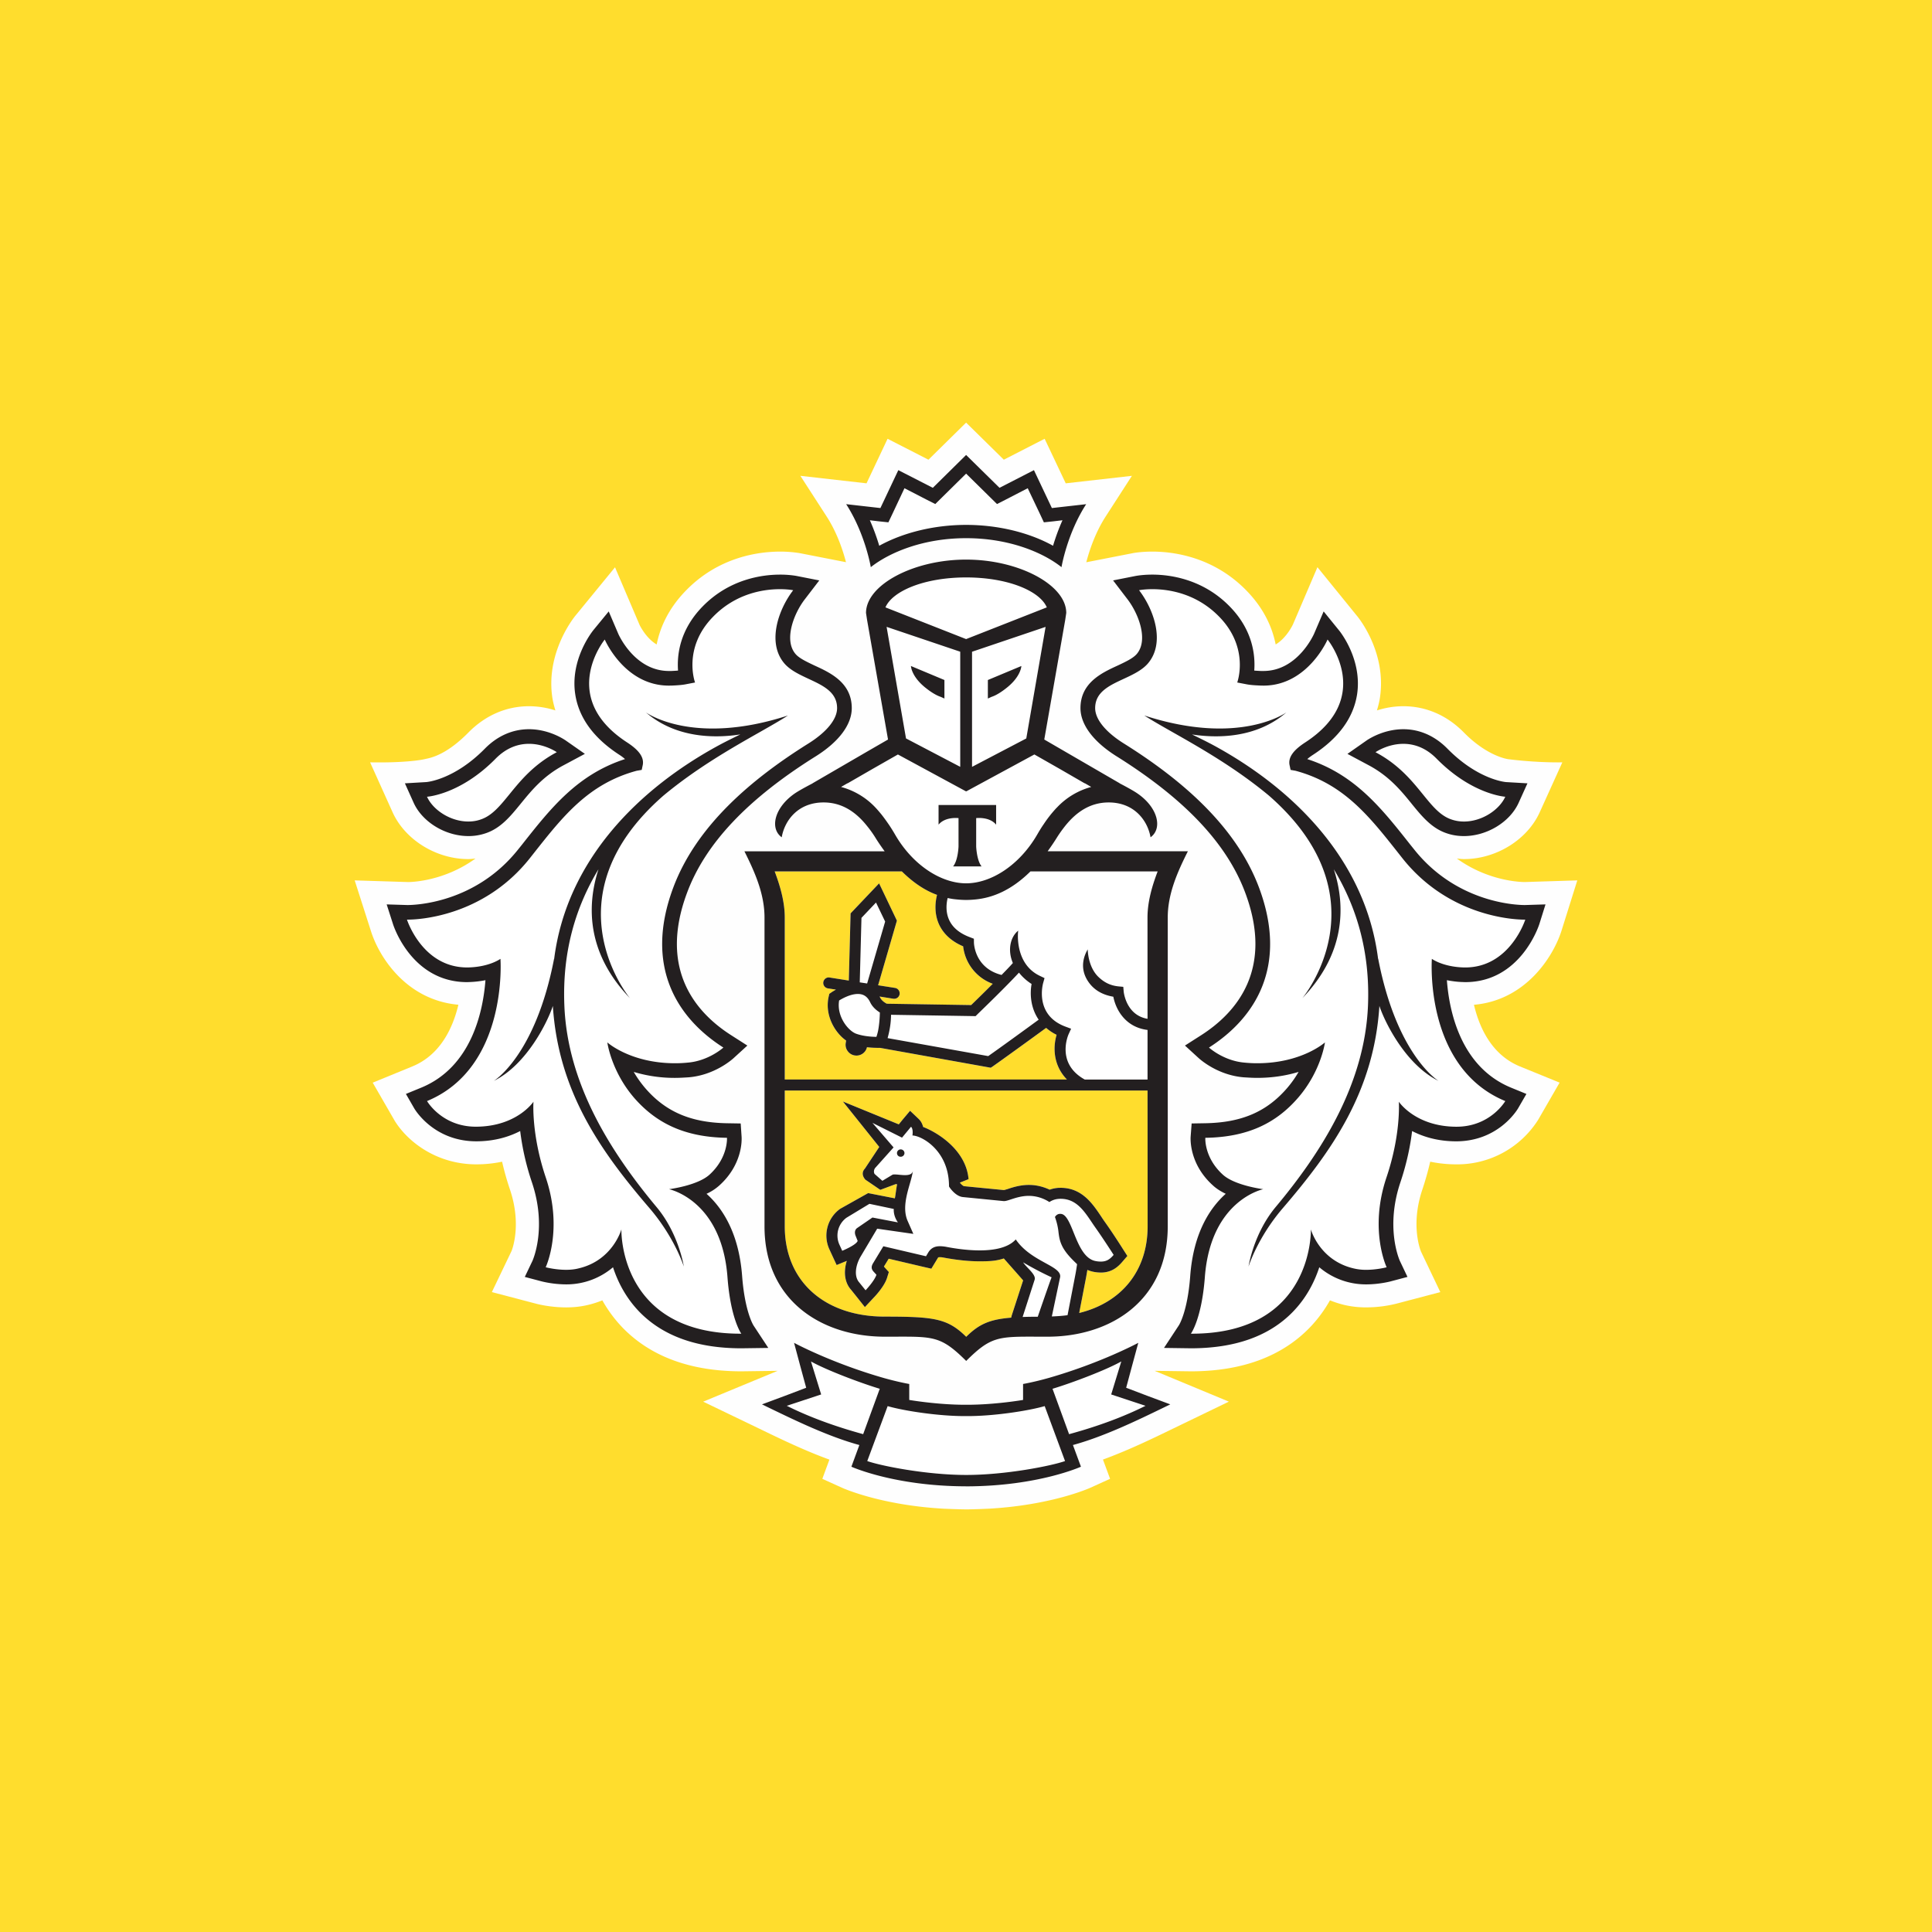 <svg width="120" height="120" fill="none" xmlns="http://www.w3.org/2000/svg"><path fill="#FFDD2D" d="M0 0h120v120H0z"/><path fill-rule="evenodd" clip-rule="evenodd" d="m97.969 54.682-3.259.103c-.277 0-2.278-.057-4.221-1.46.145.014.29.035.438.035 1.998 0 3.935-1.197 4.71-2.913l1.402-3.096c-1.76.023-3.367-.198-3.367-.198-.013-.001-1.28-.164-2.746-1.655-1.05-1.067-2.352-1.633-3.76-1.633-.617 0-1.167.11-1.643.26.075-.25.144-.505.184-.767.45-2.9-1.423-5.108-1.424-5.106l-2.454-3.023-1.52 3.551c-.004.01-.39.844-1.075 1.248-.206-1.043-.716-2.217-1.805-3.337-2.052-2.113-4.549-2.43-5.855-2.43-.605 0-1.037.066-1.142.083l-2.96.579c.17-.657.535-1.805 1.2-2.837l1.633-2.531-4.11.465-1.31-2.767-2.535 1.3-2.343-2.303-2.338 2.303-2.54-1.3-1.307 2.767-4.11-.466 1.637 2.533c.665 1.031 1.028 2.176 1.197 2.832l-2.825-.553-.097-.017a7.443 7.443 0 0 0-1.179-.087c-1.305 0-3.803.316-5.85 2.428-1.089 1.12-1.6 2.295-1.808 3.339-.682-.402-1.064-1.221-1.064-1.221L38.2 35.236l-2.49 3.041c-.306.392-1.805 2.47-1.398 5.084.042.26.11.514.184.765a5.342 5.342 0 0 0-1.64-.261c-1.409 0-2.71.566-3.763 1.633-1.461 1.485-2.455 1.589-2.71 1.652-.253.063-1.333.238-3.396.2l1.396 3.097c.775 1.716 2.713 2.913 4.708 2.913.151 0 .294-.021.442-.035-1.939 1.403-3.94 1.46-4.182 1.461l-3.32-.104 1.006 3.14c.506 1.617 2.198 4.296 5.435 4.585-.352 1.469-1.133 3.116-2.849 3.826l-2.473 1.013 1.349 2.339c.76 1.26 2.55 2.735 5.095 2.735a7.807 7.807 0 0 0 1.592-.165c.131.576.294 1.153.488 1.727.757 2.244.105 3.809.097 3.826l-1.221 2.546 2.726.715c.034.01.857.236 1.888.236.468 0 .917-.049 1.334-.148.317-.073.622-.172.914-.29.354.63.782 1.205 1.281 1.72 1.747 1.784 4.223 2.688 7.358 2.688h.01l2.239-.03-4.624 1.915 3.51 1.689c1.278.619 2.788 1.35 4.33 1.91l-.44 1.194 1.212.549c.107.049 2.435 1.084 6.302 1.305 0 0 .935.043 1.45.043.513 0 1.435-.046 1.435-.046 3.845-.226 6.154-1.253 6.261-1.302l1.213-.551-.442-1.195c1.583-.577 3.152-1.338 4.375-1.933l3.445-1.665-4.608-1.913 2.247.03c3.14 0 5.616-.906 7.36-2.691a8.248 8.248 0 0 0 1.28-1.717c.294.118.601.217.919.292a5.86 5.86 0 0 0 1.331.145 7.825 7.825 0 0 0 1.868-.229l2.737-.721-1.192-2.499c-.028-.064-.681-1.629.078-3.876.191-.573.353-1.15.486-1.725a7.914 7.914 0 0 0 1.605.166 5.945 5.945 0 0 0 5.096-2.762l1.336-2.314-2.473-1.009c-1.72-.712-2.499-2.358-2.847-3.826 3.196-.277 4.91-2.959 5.434-4.587l.985-3.14Z" fill="#FEFEFE"/><path fill-rule="evenodd" clip-rule="evenodd" d="M65.408 33.898c-1.491-.826-3.425-1.297-5.401-1.297-1.966 0-3.9.47-5.395 1.297a13.178 13.178 0 0 0-.584-1.583l.562.066.59.062.254-.536.744-1.582 1.38.71.535.271.425-.418 1.489-1.47 1.492 1.47.427.418.535-.27 1.373-.711.754 1.582.249.536.591-.062.564-.066c-.259.577-.45 1.129-.584 1.583Zm-5.401 1.965c-2.62.003-4.583.857-5.01 1.862l5.01 1.97 5.011-1.97c-.423-1.005-2.388-1.859-5.011-1.862Zm.053 52.094H59.958c-1.585.01-3.773-.315-4.825-.62l-1.266 3.411c.834.295 3.665.864 6.145.864 2.475 0 5.306-.569 6.14-.864l-1.265-3.411c-1.056.305-3.24.63-4.827.62Zm5.314-1.696c1.224-.37 3.33-1.168 4.272-1.699l-.63 2.05 2.134.706c-1.29.644-2.853 1.246-4.748 1.76l-1.028-2.817Zm-15.002-1.699.631 2.05-2.135.706c1.289.644 2.859 1.246 4.746 1.76l1.03-2.817c-1.221-.37-3.33-1.168-4.272-1.699ZM90.152 50.9c.257.088.517.127.775.127 1.118 0 2.196-.719 2.569-1.541 0 0-2.048-.123-4.252-2.348-.7-.721-1.443-.936-2.079-.936-.989 0-1.73.518-1.73.518 1.435.76 2.254 1.77 2.942 2.618.586.722 1.077 1.327 1.774 1.562Zm-60.293 0a2.3 2.3 0 0 1-.77.127c-1.116 0-2.197-.719-2.565-1.54 0 0 2.046-.124 4.247-2.349.704-.722 1.445-.936 2.085-.936.983 0 1.727.519 1.727.519-1.432.76-2.252 1.767-2.941 2.613-.59.724-1.083 1.331-1.782 1.566Zm59.49 16.236c-2.058-1.01-3.357-3.69-3.671-4.655-.342 5.314-2.949 9.003-5.997 12.554-1.582 1.841-2.133 3.632-2.133 3.632s.305-2.029 1.672-3.68c2.844-3.399 5.547-7.631 5.748-12.526.137-3.416-.744-6.185-2.122-8.469.77 2.378.661 5.289-1.954 8.007 0 0 5.208-6.21-2.072-12.578-2.069-1.72-4.277-2.974-5.97-3.935-.693-.393-1.3-.737-1.775-1.045 5.93 1.926 8.826-.194 8.826-.194-1.893 1.633-4.346 1.606-5.865 1.37.413.2.841.41 1.302.656 5 2.703 9.494 7.151 10.26 13.31v-.047c1.164 6.049 3.752 7.6 3.752 7.6Zm1.523-7.047c.047.003.086.003.133.003 2.787 0 3.731-2.97 3.731-2.97h-.054c-.511 0-4.656-.121-7.585-3.825a104.24 104.24 0 0 1-.244-.31c-1.82-2.308-3.397-4.307-6.385-5.114l-.308-.053-.066-.312c-.087-.473.241-.919.982-1.398 4.308-2.807 1.382-6.388 1.382-6.388s-1.23 2.864-3.982 2.864l-.1-.002a3.539 3.539 0 0 0-.104-.002l-.06-.003c-.292-.015-.574-.03-.858-.089l-.506-.099s.784-2.124-1.11-4.073c-1.427-1.472-3.162-1.722-4.164-1.722a4.63 4.63 0 0 0-.825.064c.951 1.237 1.639 3.292.541 4.56-.368.42-.94.687-1.504.949-.894.415-1.765.82-1.765 1.814 0 .689.647 1.49 1.805 2.21 3.485 2.184 6.945 5.084 8.385 8.968 1.796 4.845-.229 8.06-3.119 9.906 0 0 .907.83 2.221.936.268.025.529.038.773.038 2.775 0 4.21-1.296 4.21-1.296s-.236 1.79-1.68 3.452c-1.333 1.534-3.082 2.438-5.75 2.475 0 0-.084 1.234 1.096 2.3.758.674 2.503.892 2.503.892s-3.27.66-3.63 5.465c-.196 2.604-.865 3.509-.865 3.509h.058c7.587 0 7.394-6.475 7.394-6.475s.526 1.916 2.644 2.417c.255.065.528.091.788.091.68 0 1.273-.158 1.273-.158s-1.11-2.327-.008-5.581c.91-2.702.764-4.702.764-4.702s1.022 1.537 3.555 1.552h.027c2.11 0 3.03-1.593 3.03-1.593-5.06-2.09-4.56-8.833-4.56-8.833s.658.487 1.937.533ZM34.337 62.48c.345 5.315 2.95 9.004 5.998 12.554 1.581 1.842 2.14 3.631 2.14 3.631s-.31-2.028-1.683-3.676c-2.838-3.401-5.54-7.635-5.74-12.528-.142-3.417.74-6.186 2.12-8.469-.77 2.379-.664 5.289 1.954 8.008 0 0-5.209-6.212 2.076-12.58 2.067-1.719 4.271-2.971 5.964-3.933.692-.393 1.299-.738 1.775-1.046-5.927 1.926-8.824-.194-8.824-.194 1.892 1.634 4.344 1.606 5.866 1.37l-.035.017c-.402.195-.823.4-1.268.64-5.002 2.702-9.493 7.151-10.263 13.31v-.048c-1.16 6.048-3.748 7.6-3.748 7.6 2.057-1.01 3.354-3.691 3.668-4.656Zm9.721 10.492c-.757.674-2.505.892-2.505.892s3.273.658 3.632 5.465c.196 2.604.86 3.508.86 3.508h-.054c-7.59 0-7.394-6.475-7.394-6.475s-.53 1.917-2.645 2.418a3.198 3.198 0 0 1-.788.091c-.68 0-1.27-.158-1.27-.158s1.103-2.326.004-5.581c-.91-2.702-.762-4.703-.762-4.703s-1.02 1.538-3.556 1.554h-.025c-2.11 0-3.031-1.594-3.031-1.594 5.055-2.089 4.56-8.833 4.56-8.833s-.656.488-1.939.533c-.047.004-.089.004-.133.004-2.788 0-3.733-2.972-3.733-2.972h.056c.515 0 4.655-.12 7.583-3.824l.246-.311c1.821-2.307 3.398-4.305 6.38-5.112l.314-.055.067-.31c.087-.474-.24-.92-.98-1.399-4.307-2.807-1.383-6.387-1.383-6.387s1.223 2.863 3.983 2.863l.097-.001.104-.002.08-.004c.283-.016.562-.031.838-.089l.508-.099s-.788-2.124 1.11-4.073c1.426-1.472 3.162-1.723 4.162-1.723.508 0 .824.065.824.065-.949 1.237-1.636 3.292-.539 4.558.368.422.94.688 1.503.95.892.416 1.762.82 1.762 1.815 0 .688-.645 1.49-1.803 2.21-3.486 2.184-6.945 5.085-8.384 8.968-1.795 4.846.23 8.062 3.123 9.906 0 0-.908.83-2.225.936a8.168 8.168 0 0 1-.775.038c-2.772 0-4.208-1.295-4.208-1.295s.24 1.79 1.674 3.452c1.341 1.533 3.089 2.438 5.758 2.475 0 0 .084 1.233-1.096 2.299ZM58.295 50h3.575v1.22c-.42-.511-1.239-.406-1.239-.406v1.759s.032.867.336 1.241H59.198c.309-.374.337-1.241.337-1.241v-1.76s-.817-.104-1.24.408V50Zm-3.897.184c.124.132.246.276.365.422l.016.02a11.087 11.087 0 0 1 .431.595l.014.02.007.01.005.007.005.008c.127.19.247.389.366.593 1.095 1.88 2.845 3.004 4.4 3.006 1.556-.002 3.305-1.127 4.403-3.006a10.898 10.898 0 0 1 .766-1.157l.047-.06.025-.03a7.872 7.872 0 0 1 .401-.459 4.547 4.547 0 0 1 2.128-1.275l-.387-.224h-.02l-1.541-.89-1.582-.902-4.228 2.29-.012-.01-.008.01-4.229-2.29-1.581.902-1.544.89h-.017l-.39.224c.87.24 1.533.668 2.092 1.236l.027.029c.013.014.025.028.041.04Zm4.261-6.798v-1.148l-2.079-.871s.019.667.954 1.39c.507.398.82.5.89.523a.13.13 0 0 1 .014.005l.221.101Zm.983-2.906v7.152l-3.368-1.766-1.206-6.928 4.574 1.542Zm1.715 1.758 2.08-.871s-.018.667-.956 1.39c-.508.4-.822.502-.89.523a.126.126 0 0 0-.013.005l-.22.101v-1.148Zm2.386 3.628 1.202-6.928-4.57 1.542v7.152l3.368-1.766ZM54.435 64.4c-.275 0-.816-.032-1.26-.194-.492-.18-1.223-1.077-1.055-2.064.212-.13.704-.405 1.164-.405.354 0 .596.166.766.522.148.309.414.514.6.63a7.072 7.072 0 0 1-.111 1.134 2.792 2.792 0 0 1-.092.344l-.005.015-.007.018Zm6.395-1.514-.096.093-.036.036-.102.1-5.253-.083a5.307 5.307 0 0 1-.17 1.281l-.042.166 6.25 1.118c.649-.451 2.438-1.752 3.133-2.262-.505-.733-.553-1.605-.438-2.22a3.1 3.1 0 0 1-.786-.701c-.723.783-2.036 2.06-2.46 2.471v.001Zm-.236-7.02c1.037-.103 2.197-.546 3.408-1.74h7.9c-.344.906-.629 1.886-.629 2.86l.003 6.295c-1.322-.221-1.479-1.637-1.484-1.698l-.023-.29-.284-.024c-.576-.055-.955-.296-1.277-.607-.648-.646-.649-1.69-.648-1.699v.004l-.005.009a.681.681 0 0 1-.019.035c-.117.215-.602 1.101.129 2.06.342.45.841.728 1.486.838.151.784.738 1.894 2.125 2.062v3.083h-3.9c-1.797-.998-1.034-2.75-1-2.825l.152-.331-.344-.13c-1.947-.719-1.411-2.651-1.385-2.736l.078-.28-.264-.125c-1.608-.743-1.39-2.74-1.37-2.823-.493.398-.672 1.212-.331 2.01-.174.2-.405.437-.66.7l-.042.043a2.177 2.177 0 0 1-1.718-2.015l-.004-.234-.218-.085c-.65-.24-1.097-.599-1.316-1.081-.247-.534-.16-1.095-.092-1.364a5.555 5.555 0 0 0 1.134.118h.026c.193 0 .382-.01.572-.03Zm-7.087 1.144-.107 4.007.46.07 1.118-3.845-.568-1.183-.903.951Zm2.206 14.593c-.008.131.087.241.217.244a.231.231 0 0 0 .247-.213.23.23 0 0 0-.22-.242.229.229 0 0 0-.244.212Zm10.244 3.806a.379.379 0 0 0-.434.184c.152.404.19.693.224.955.038.292.072.551.253.897.216.413.574.761.793.974l.105.104s-.051.368-.104.645l-.488 2.522c-.31.043-.637.065-.975.08l.512-2.426c.074-.35-.35-.584-.915-.895-.594-.327-1.345-.74-1.837-1.466-.47.525-1.352.682-2.24.682-.809 0-1.617-.13-2.11-.227a2.524 2.524 0 0 0-.361-.033c-.284 0-.543.088-.723.386l-.14.238-2.65-.622-.66 1.089c-.091.175-.098.323.052.487l.178.194c-.123.384-.674.965-.674.965l-.393-.489c-.312-.347-.26-.983.062-1.57l1.051-1.764 2.245.321-.348-.79c-.327-.731-.078-1.6.129-2.319.09-.311.17-.594.193-.825-.025.231-.24.284-.489.284-.12 0-.25-.012-.37-.023-.102-.011-.198-.02-.276-.02-.067 0-.123.007-.153.028l-.609.369-.478-.421c-.059-.081-.077-.273.063-.415l1.11-1.239-1.31-1.525 1.836.918.561-.676c.154.149.087.542.087.542.571.015 2.18.898 2.266 2.965.003.063.003.133.003.203l.044.067c.113.155.427.552.824.59l2.54.25h.008c.108 0 .256-.048.438-.107.29-.095.669-.218 1.107-.218.386 0 .817.098 1.277.386 0 0 .231-.181.605-.201.029-.002.062-.002.087-.002.957 0 1.444.722 1.938 1.457.093.14.188.28.285.415.458.65 1.074 1.612 1.074 1.612-.227.266-.437.416-.79.416-.097 0-.208-.008-.329-.033-.702-.128-1.058-1.009-1.367-1.772-.228-.563-.43-1.063-.727-1.147ZM52.313 77.69s.879-.36.957-.615l-.118-.293c-.083-.19-.07-.395.089-.508l.948-.651 1.583.302s-.286-.356-.258-.834L54 74.773l-1.424.863a1.374 1.374 0 0 0-.454 1.64l.19.414Zm12.144 4.095c-.343 0-.657.004-.94.017l.744-2.306c.078-.215-.164-.471-.404-.726-.116-.123-.232-.245-.31-.362.366.228 1.314.73 1.77.93-.045.075-.86 2.447-.86 2.447Z" fill="#fff"/><path fill-rule="evenodd" clip-rule="evenodd" d="M66.27 67.053H48.744V56.987c0-.976-.287-1.956-.626-2.861h7.898c.751.742 1.486 1.205 2.186 1.46-.09.357-.211 1.097.126 1.835.276.595.774 1.053 1.496 1.359.077.734.547 1.84 1.837 2.328-.567.568-1.116 1.104-1.339 1.319l-5.243-.083c-.118-.059-.321-.193-.412-.38-.005-.014-.012-.025-.02-.036-.006-.01-.013-.02-.018-.031l.855.137c.019.002.037.002.056.002.165 0 .31-.113.336-.281a.34.34 0 0 0-.283-.39l-1.054-.166 1.169-4.015-1.107-2.316-1.772 1.865-.108 4.173-1.19-.188a.34.34 0 0 0-.393.283.346.346 0 0 0 .284.39l.5.076c-.178.101-.296.182-.31.193l-.102.07-.028.125c-.29 1.17.365 2.282 1.074 2.78l-.026.147a.66.66 0 0 0 .122.503c.103.15.259.24.438.271a.668.668 0 0 0 .758-.511c.265.033.507.038.672.038h.138l6.879 1.238.118-.078c.546-.38 2.637-1.894 3.321-2.398.188.162.399.307.654.428-.223.74-.237 1.88.64 2.78Zm-17.526.68h22.532l.004 8.434c0 2.796-1.649 4.748-4.249 5.385l.436-2.257.005-.032c.023-.126.047-.267.065-.387.123.051.254.094.393.12.163.03.312.046.45.046.664 0 1.051-.348 1.309-.645l.334-.388-.273-.424c-.025-.041-.63-.992-1.094-1.643a9.95 9.95 0 0 1-.266-.392c-.529-.788-1.19-1.773-2.516-1.773l-.12.002a1.924 1.924 0 0 0-.557.114 3.055 3.055 0 0 0-1.294-.294c-.548 0-1.01.15-1.318.254l-.078.024c-.057.017-.108.034-.151.04l-2.478-.242c-.031-.005-.133-.064-.257-.21v-.013l.536-.213c-.15-1.779-1.865-2.872-2.822-3.242a1.01 1.01 0 0 0-.278-.501l-.533-.502-.468.557-.23.286-3.473-1.42 2.26 2.823-.89 1.343c-.327.346.032.69.032.69l.922.633.954-.356c.023 0 .044.004.065.008a.5.5 0 0 0 .03.003c-.027.081-.058.294-.086.494a5.21 5.21 0 0 1-.06.374l-1.658-.323-1.74.978a2.044 2.044 0 0 0-.684 2.476l.192.42.274.593.61-.25a.039.039 0 0 0 .021-.01c-.218.696-.129 1.358.26 1.791l.372.463.491.618.54-.576c.158-.157.675-.733.834-1.224l.116-.376-.263-.29-.045-.05.298-.488 2.163.507.486.112.258-.425.141-.231c.027-.05.033-.058.133-.058.076 0 .153.008.236.026.817.154 1.57.23 2.236.23.649 0 1.036-.025 1.497-.177 0 0 1.16 1.313 1.2 1.361l-.71 2.186-.032.13c-1.346.11-2.002.404-2.794 1.191-1.15-1.136-1.967-1.255-5.059-1.255-3.701 0-6.21-2.161-6.21-5.61v-8.436Z" fill="#FFDD2D"/><path fill-rule="evenodd" clip-rule="evenodd" d="m55.18 32.443-.59-.062-.562-.067c.258.58.448 1.129.584 1.584 1.495-.825 3.43-1.296 5.395-1.296 1.976 0 3.91.47 5.4 1.296.136-.455.327-1.005.585-1.584l-.564.067-.591.062-.25-.535-.753-1.583-1.373.71-.535.272-.427-.42-1.492-1.469-1.49 1.469-.425.42-.535-.271-1.379-.711-.744 1.583-.254.535Zm10.752 2.784c-1.168-.928-3.283-1.8-5.925-1.8-2.638 0-4.745.872-5.92 1.8 0 0-.346-2.079-1.53-3.912l2.127.241 1.112-2.354 2.143 1.097 2.068-2.04 2.075 2.04 2.138-1.097 1.114 2.354 2.13-.24c-1.186 1.832-1.532 3.91-1.532 3.91Zm-9.974 36.165a.228.228 0 0 0-.244.212c-.01.13.087.24.217.243a.232.232 0 0 0 .247-.213.231.231 0 0 0-.22-.242Zm10.445 17.687-1.029-2.819c1.224-.37 3.33-1.167 4.272-1.699l-.628 2.051 2.133.705c-1.29.645-2.854 1.246-4.748 1.762Zm-6.39 2.533c-2.48 0-5.311-.568-6.146-.863l1.267-3.412c1.05.305 3.239.629 4.825.619h.101c1.586.01 3.77-.314 4.828-.62l1.264 3.413c-.834.295-3.665.863-6.14.863Zm-11.145-4.295 2.136-.705-.633-2.05c.942.53 3.05 1.328 4.272 1.698l-1.03 2.818c-1.886-.516-3.457-1.117-4.745-1.761Zm22.379-.626-1.299-.495.359-1.335.394-1.455s-2.3 1.242-5.54 2.174c-.92.263-1.616.382-1.616.382v.991s-1.734.3-3.485.3h-.101c-1.753 0-3.484-.3-3.484-.3v-.991s-.697-.12-1.616-.382c-3.241-.932-5.538-2.174-5.538-2.174l.389 1.454.364 1.337-1.301.494-1.444.537.492.239c1.6.773 3.658 1.77 5.556 2.286l-.495 1.347s2.662 1.207 7.097 1.218l.013.002H60.039c4.44-.011 7.1-1.22 7.1-1.22l-.497-1.347c1.914-.521 3.993-1.529 5.594-2.306l.452-.219-1.441-.537ZM93.495 68.39s-.92 1.593-3.03 1.593h-.026c-2.535-.015-3.555-1.553-3.555-1.553s.145 2.001-.767 4.7c-1.098 3.258.01 5.582.01 5.582s-.593.159-1.273.159a3.23 3.23 0 0 1-.79-.091c-2.116-.502-2.643-2.419-2.643-2.419s.194 6.477-7.393 6.477h-.06s.67-.906.867-3.509c.36-4.805 3.63-5.466 3.63-5.466s-1.746-.219-2.5-.892c-1.185-1.067-1.1-2.3-1.1-2.3 2.67-.036 4.419-.941 5.75-2.474 1.445-1.662 1.68-3.451 1.68-3.451s-1.434 1.294-4.21 1.294c-.243 0-.504-.011-.772-.038-1.313-.105-2.221-.936-2.221-.936 2.889-1.843 4.916-5.061 3.119-9.906-1.44-3.882-4.9-6.782-8.385-8.967-1.159-.72-1.804-1.522-1.804-2.21 0-.995.87-1.4 1.763-1.814.564-.262 1.137-.529 1.505-.95 1.097-1.268.409-3.321-.541-4.559 0 0 .32-.065.825-.065 1.003 0 2.738.25 4.164 1.723 1.893 1.949 1.108 4.074 1.108 4.074l.508.097c.289.062.577.076.874.09l.044.002.102.002.103.002c2.75 0 3.98-2.863 3.98-2.863s2.925 3.58-1.381 6.387c-.741.48-1.068.926-.982 1.399l.067.312.306.054c2.986.805 4.561 2.802 6.38 5.105l.01.014.006.007.002.002.006.007.005.008.004.004.217.275c2.93 3.705 7.072 3.825 7.584 3.825h.056s-.946 2.97-3.732 2.97c-.048 0-.088 0-.133-.002-1.28-.046-1.937-.533-1.937-.533s-.499 6.743 4.56 8.834Zm-2.49-7.388c3.417 0 4.56-3.46 4.607-3.608l.382-1.22-1.28.04h-.005c-.452 0-4.223-.099-6.895-3.48l-.252-.313-.013-.017c-1.742-2.204-3.397-4.299-6.352-5.255.087-.077.209-.172.377-.28 1.572-1.028 2.486-2.278 2.715-3.729.337-2.181-1.063-3.922-1.125-3.993l-.95-1.17-.595 1.389c-.05.11-1.052 2.31-3.141 2.31h-.158l-.11-.005c-.104-.006-.207-.011-.306-.02.073-.99-.108-2.525-1.508-3.966-1.682-1.733-3.744-1.994-4.822-1.994-.508 0-.865.055-.972.072l-.03.004-1.436.284.888 1.162c.693.897 1.325 2.551.577 3.414-.226.26-.677.474-1.122.685l-.08.037c-.966.443-2.289 1.062-2.289 2.634 0 1.016.793 2.08 2.231 2.985 4.254 2.662 6.88 5.442 8.013 8.508 1.755 4.719-.535 7.41-2.755 8.828l-.999.638.872.798c.123.107 1.188 1.039 2.762 1.173.3.019.585.036.852.036 1.01 0 1.871-.158 2.571-.371-.192.335-.43.679-.726 1.022-1.271 1.465-2.834 2.13-5.08 2.167l-.836.014-.063.832c-.008.169-.072 1.714 1.399 3.029.224.204.496.371.782.507-.998.893-2.011 2.45-2.207 5.114-.166 2.225-.698 3.047-.705 3.056l-.923 1.403 1.668.023c2.756 0 4.865-.757 6.328-2.257.865-.887 1.359-1.89 1.65-2.776a4.468 4.468 0 0 0 2.91 1.063c.757 0 1.396-.156 1.496-.18l.007-.002 1.064-.282-.47-.988-.002-.004c-.057-.133-.906-2.103.035-4.892.412-1.226.622-2.322.724-3.176.672.347 1.57.635 2.73.639 2.597 0 3.764-1.903 3.847-2.038l.003-.005.52-.9-.963-.395c-3.142-1.298-3.837-4.784-3.976-6.67.284.054.608.104.974.114l.162.006Zm-1.76-13.864c-.701-.722-1.443-.937-2.08-.937-.989 0-1.73.52-1.73.52 1.436.76 2.255 1.77 2.943 2.617.586.722 1.077 1.327 1.774 1.561.257.089.516.128.775.128 1.117 0 2.196-.72 2.569-1.54 0 0-2.048-.124-4.25-2.349Zm-1.576 2.77c-.651-.802-1.394-1.708-2.668-2.383l-1.309-.7 1.216-.852.015-.01c.159-.101 1.052-.67 2.242-.67 1.014 0 1.956.416 2.734 1.204 1.891 1.923 3.592 2.078 3.653 2.08l1.321.077-.546 1.206c-.542 1.202-1.974 2.07-3.4 2.07-.366 0-.724-.055-1.06-.17-.94-.31-1.543-1.048-2.175-1.822l-.023-.03Zm-2.07 9.628v.046c-.767-6.158-5.26-10.606-10.26-13.31-.462-.246-.89-.454-1.303-.654 1.52.235 3.973.262 5.865-1.37 0 0-2.895 2.119-8.826.193.476.307 1.082.651 1.774 1.044 1.694.962 3.902 2.215 5.97 3.935 7.281 6.368 2.073 12.578 2.073 12.578 2.615-2.718 2.724-5.628 1.954-8.006 1.379 2.284 2.26 5.053 2.122 8.468-.201 4.895-2.903 9.127-5.748 12.527-1.367 1.651-1.671 3.68-1.671 3.68s.552-1.79 2.134-3.632c3.046-3.551 5.654-7.238 5.994-12.554.316.965 1.614 3.645 3.673 4.655 0 0-2.588-1.551-3.75-7.6ZM38.596 76.361s-.194 6.477 7.394 6.477h.054s-.664-.906-.859-3.509c-.36-4.806-3.632-5.466-3.632-5.466s1.747-.218 2.504-.892c1.18-1.067 1.097-2.3 1.097-2.3-2.67-.036-4.418-.941-5.759-2.474-1.435-1.661-1.673-3.451-1.673-3.451s1.435 1.294 4.207 1.294c.25 0 .508-.011.776-.038 1.316-.105 2.225-.936 2.225-.936-2.893-1.843-4.92-5.06-3.124-9.906 1.44-3.882 4.898-6.782 8.385-8.967 1.158-.72 1.802-1.522 1.802-2.21 0-.995-.869-1.4-1.76-1.814-.564-.263-1.137-.53-1.505-.951-1.096-1.267-.41-3.321.538-4.558 0 0-.314-.065-.822-.065-1.002 0-2.736.25-4.163 1.723-1.899 1.949-1.11 4.074-1.11 4.074l-.507.097c-.282.06-.567.075-.854.09l-.065.003-.103.002-.098.001c-2.759 0-3.982-2.862-3.982-2.862s-2.924 3.58 1.382 6.386c.741.48 1.067.925.98 1.399l-.066.312-.313.054c-2.984.807-4.562 2.805-6.384 5.113l-.244.309C29.99 57 25.85 57.12 25.335 57.12h-.057s.946 2.97 3.734 2.97c.044 0 .086 0 .133-.002 1.282-.046 1.939-.533 1.939-.533s.495 6.743-4.56 8.834c0 0 .92 1.592 3.03 1.592h.025c2.537-.014 3.556-1.552 3.556-1.552s-.147 2.001.762 4.7c1.1 3.258-.003 5.582-.003 5.582s.588.159 1.27.159c.264 0 .534-.025.788-.092 2.115-.5 2.644-2.418 2.644-2.418Zm8.199 5.953.002.005.924 1.403-1.669.023c-2.756 0-4.863-.758-6.33-2.257-.861-.887-1.357-1.89-1.647-2.776a4.464 4.464 0 0 1-2.91 1.063 6.62 6.62 0 0 1-1.501-.181l-1.068-.282.472-.989.004-.007c.066-.157.9-2.118-.037-4.89a16.034 16.034 0 0 1-.725-3.175c-.671.347-1.568.635-2.722.638-2.62 0-3.789-1.929-3.856-2.04l-.52-.903.96-.394c3.141-1.298 3.838-4.784 3.98-6.67a6.185 6.185 0 0 1-.974.114l-.165.006c-3.419 0-4.56-3.46-4.604-3.608l-.392-1.22 1.287.04c.452 0 4.23-.099 6.9-3.48l.252-.313.017-.023c1.74-2.202 3.393-4.294 6.349-5.25a2.898 2.898 0 0 0-.375-.28c-1.572-1.027-2.488-2.277-2.715-3.728-.334-2.14 1.01-3.856 1.112-3.987l.004-.006.961-1.17.593 1.389c.038.087 1.034 2.31 3.143 2.31h.155l.105-.005c.105-.006.207-.011.309-.02-.072-.991.111-2.524 1.512-3.967 1.682-1.732 3.74-1.993 4.82-1.993a6.113 6.113 0 0 1 .997.076l1.444.284-.891 1.162c-.696.896-1.328 2.551-.578 3.414.223.257.666.468 1.107.678l.094.044c.967.443 2.286 1.062 2.286 2.634 0 1.016-.787 2.08-2.225 2.985-4.26 2.662-6.882 5.442-8.015 8.509-1.751 4.718.529 7.408 2.758 8.827l.997.638-.874.798c-.118.104-1.186 1.038-2.764 1.173-.297.019-.58.036-.852.036a8.752 8.752 0 0 1-2.568-.371c.195.335.432.678.727 1.022 1.27 1.464 2.836 2.13 5.076 2.167l.841.014.056.832c.01.169.074 1.714-1.395 3.029a3.147 3.147 0 0 1-.783.507c1 .893 2.012 2.45 2.211 5.114.164 2.142.66 2.983.7 3.051ZM30.77 47.137c.704-.72 1.445-.937 2.085-.937.983 0 1.728.52 1.728.52-1.431.76-2.251 1.767-2.94 2.614-.59.724-1.084 1.33-1.784 1.565-.25.089-.51.127-.77.127-1.116 0-2.197-.719-2.566-1.539 0 0 2.048-.124 4.247-2.35ZM29.09 51.93a3.28 3.28 0 0 0 1.062-.17c.942-.31 1.546-1.05 2.178-1.825l.02-.026.02-.023c.65-.796 1.382-1.692 2.646-2.36l1.311-.702-1.218-.851-.017-.01c-.16-.103-1.05-.67-2.237-.67-1.015 0-1.958.415-2.736 1.204-1.892 1.924-3.588 2.079-3.65 2.08l-1.32.077.543 1.206c.544 1.202 1.975 2.07 3.398 2.07Zm8.082 2.062c-1.38 2.284-2.26 5.052-2.118 8.469.197 4.895 2.899 9.127 5.738 12.526 1.373 1.65 1.682 3.68 1.682 3.68s-.558-1.79-2.138-3.633c-3.047-3.55-5.653-7.239-5.998-12.553-.315.965-1.612 3.645-3.668 4.655 0 0 2.586-1.551 3.747-7.6v.047c.77-6.16 5.262-10.607 10.264-13.31.411-.221.801-.412 1.173-.594l.129-.063c-1.52.237-3.973.264-5.865-1.368 0 0 2.896 2.119 8.824.193-.475.307-1.08.65-1.77 1.043-1.694.962-3.901 2.215-5.97 3.937C33.918 55.788 39.129 62 39.129 62c-2.622-2.72-2.727-5.63-1.957-8.008ZM58.296 50v1.22c.423-.511 1.24-.406 1.24-.406v1.76s-.028.866-.337 1.24H60.968c-.304-.374-.336-1.24-.336-1.24v-1.76s.82-.105 1.239.407V50h-3.575Zm.13-6.719c-.068-.022-.383-.124-.891-.524-.937-.723-.955-1.39-.955-1.39l2.08.87v1.15l-.221-.1c-.001-.002-.006-.003-.014-.006Zm4.055-.524c.94-.723.958-1.39.958-1.39l-2.081.87v1.15l.22-.1c.001-.002.006-.003.014-.006.067-.022.382-.124.889-.524Zm-7.484-5.032 5.01 1.97 5.012-1.97c-.424-1.005-2.388-1.858-5.012-1.86-2.62.002-4.583.855-5.01 1.86Zm5.378 9.906 3.369-1.764 1.2-6.93-4.569 1.544v7.15Zm6.995 1.022-1.54-.89-1.583-.902-4.228 2.291-.012-.01-.008.01-4.228-2.29-1.582.902-1.543.89h-.017l-.39.225a4.54 4.54 0 0 1 2.16 1.304c.123.133.246.278.364.422l.015.02a11.043 11.043 0 0 1 .392.538l.04.056a11.16 11.16 0 0 1 .398.64c1.094 1.88 2.844 3.004 4.399 3.006 1.557-.002 3.306-1.126 4.403-3.006.12-.21.244-.413.37-.602.02-.026.04-.055.057-.082.108-.163.221-.32.34-.473l.038-.049.033-.042c.122-.15.248-.296.376-.433l.03-.028a4.536 4.536 0 0 1 2.124-1.271l-.388-.226h-.02Zm3.903 8.333c0-.975.285-1.955.63-2.86h-7.901c-1.21 1.194-2.37 1.637-3.409 1.74-.187.019-.378.031-.57.031h-.027c-.193 0-.386-.012-.572-.032a4.032 4.032 0 0 1-.563-.087c-.067.269-.154.829.093 1.363.22.483.666.843 1.316 1.081l.22.085.003.235c0 .07.051 1.592 1.716 2.014l.01-.01c.268-.275.511-.524.692-.731-.34-.799-.162-1.613.334-2.012-.022.085-.24 2.08 1.368 2.822l.265.127-.079.281c-.026.084-.562 2.016 1.385 2.735l.344.128-.152.334c-.034.075-.797 1.828 1 2.822h3.9v-3.08c-1.385-.168-1.974-1.277-2.125-2.064-.644-.109-1.143-.387-1.486-.838-.73-.959-.246-1.845-.129-2.06.014-.025.023-.041.024-.047 0 .01 0 1.055.649 1.7.32.31.702.55 1.276.605l.284.026.025.288c.005.062.16 1.477 1.482 1.698l-.003-6.294Zm-3.806 22.309-.436 2.257c2.6-.637 4.25-2.589 4.25-5.385l-.005-8.434H48.743v8.434c0 3.451 2.509 5.61 6.21 5.61 3.093 0 3.908.12 5.06 1.255.791-.786 1.446-1.08 2.793-1.19l.032-.131.71-2.183c-.04-.051-1.2-1.363-1.2-1.363-.461.152-.849.178-1.496.178-.668 0-1.421-.078-2.237-.23a1.053 1.053 0 0 0-.235-.026c-.1 0-.106.007-.134.056l-.14.231-.258.426-.488-.112-2.161-.507-.297.487.044.052.262.289-.117.376c-.158.491-.675 1.066-.832 1.223l-.54.578-.492-.62-.37-.462c-.389-.433-.479-1.095-.26-1.791a.051.051 0 0 1-.022.01l-.61.25-.274-.592-.193-.42a2.046 2.046 0 0 1 .684-2.478l1.74-.977 1.658.325c.018-.072.04-.224.062-.384.028-.197.057-.406.083-.486a.638.638 0 0 1-.031-.005c-.02-.003-.041-.007-.064-.007l-.953.355-.922-.63s-.358-.347-.033-.692l.89-1.343-2.258-2.822 3.472 1.42.231-.286.469-.558.531.503c.151.145.237.322.28.5.954.37 2.67 1.465 2.822 3.243l-.537.215v.01c.124.147.224.206.256.212l2.479.242c.041-.008.089-.023.142-.039l.087-.026c.307-.103.77-.255 1.319-.255.445 0 .876.101 1.292.295.153-.057.34-.1.558-.114l.12-.002c1.325 0 1.985.983 2.513 1.77l.002.002c.088.138.175.264.267.393.464.65 1.068 1.6 1.093 1.643l.273.425-.334.387c-.258.297-.646.644-1.31.644a2.42 2.42 0 0 1-.449-.045 1.97 1.97 0 0 1-.392-.12c-.02.13-.048.285-.071.418ZM53.27 77.073l-.117-.292c-.084-.19-.073-.395.088-.507l.948-.651 1.583.302s-.286-.358-.258-.835l-1.512-.318-1.425.863a1.372 1.372 0 0 0-.453 1.641l.188.413s.88-.36.958-.616Zm13.037 4.617.487-2.524c.054-.276.105-.645.105-.645l-.096-.094c-.219-.212-.583-.566-.803-.981-.18-.347-.215-.606-.253-.9a3.899 3.899 0 0 0-.222-.954s.097-.198.323-.198c.034 0 .073.005.11.014.296.084.498.583.726 1.146.308.763.665 1.644 1.368 1.773.12.024.23.032.327.032.355 0 .565-.148.791-.416 0 0-.615-.96-1.073-1.61a16.26 16.26 0 0 1-.284-.413c-.495-.736-.982-1.461-1.939-1.461-.026 0-.06 0-.087.004-.375.017-.606.2-.606.2a2.365 2.365 0 0 0-1.276-.386c-.439 0-.818.123-1.109.218-.181.06-.33.108-.436.108h-.01l-2.538-.251c-.397-.037-.712-.434-.825-.591l-.043-.068c0-.068 0-.139-.004-.201-.086-2.066-1.694-2.95-2.267-2.965 0 0 .068-.392-.087-.543l-.56.677-1.837-.918 1.312 1.525-1.11 1.24c-.14.141-.123.332-.065.412l.48.422.609-.366c.03-.023.086-.03.151-.03a3.1 3.1 0 0 1 .277.02c.12.011.25.023.371.023.248 0 .462-.052.488-.283-.023.231-.104.514-.193.825-.206.718-.456 1.587-.128 2.317l.349.791-2.246-.323-1.05 1.767c-.325.587-.375 1.223-.065 1.57l.394.489s.551-.581.674-.965l-.178-.194c-.15-.166-.143-.313-.05-.489l.657-1.087 2.65.621.142-.237c.18-.297.438-.386.722-.386.117 0 .237.013.361.033.492.097 1.3.226 2.11.226.888 0 1.771-.159 2.24-.681.492.725 1.242 1.138 1.836 1.465.566.311.99.544.916.895l-.512 2.425c.338-.014.665-.036.976-.079Zm-2.79.11c.282-.011.599-.015.94-.015 0 0 .816-2.373.862-2.448a19.62 19.62 0 0 1-1.772-.931c.079.118.195.242.311.365.24.254.481.51.402.724l-.743 2.305Zm-10.01-24.79-.106 4.006.458.07 1.119-3.846-.568-1.182-.903.952Zm1.143 5.879c-.186-.118-.452-.323-.6-.632-.169-.356-.411-.52-.765-.52-.461 0-.953.275-1.165.404-.168.988.564 1.884 1.054 2.064.445.161.985.195 1.262.195l.013-.04c.008-.025.018-.054.027-.087a3.31 3.31 0 0 0 .064-.25c.077-.398.105-.846.11-1.134Zm6.73 2.707c.65-.452 2.44-1.753 3.134-2.262-.505-.734-.553-1.606-.44-2.218a3.171 3.171 0 0 1-.784-.704c-.768.833-2.2 2.22-2.528 2.537a52 52 0 0 0-.064.063l-.102.102-5.252-.084c-.004.52-.088.96-.17 1.283l-.026.098-.017.068 6.25 1.117Zm-3.179-10.013c-.698-.253-1.434-.716-2.186-1.459h-7.898c.34.906.626 1.886.626 2.861v10.066H66.27c-.876-.9-.862-2.039-.642-2.777a2.958 2.958 0 0 1-.651-.43c-.686.503-2.775 2.017-3.323 2.398l-.117.077-6.878-1.235h-.14c-.165 0-.406-.007-.67-.039a.668.668 0 0 1-.759.51.658.658 0 0 1-.44-.272.655.655 0 0 1-.12-.501l.025-.15c-.708-.496-1.363-1.607-1.073-2.778l.028-.125.102-.07c.013-.012.132-.092.31-.192l-.5-.077a.343.343 0 0 1-.284-.39c.032-.185.208-.32.393-.284l1.19.189.11-4.173 1.771-1.865 1.106 2.316-1.167 4.014 1.051.165c.186.03.312.202.284.392a.336.336 0 0 1-.337.281c-.019 0-.036 0-.055-.002l-.854-.137c.005.012.011.022.018.031.007.01.014.022.02.036.09.188.293.32.412.38l5.242.083.021-.021c.235-.228.77-.748 1.318-1.3a2.815 2.815 0 0 1-1.838-2.327c-.72-.306-1.219-.764-1.496-1.358-.336-.738-.217-1.477-.126-1.837Zm1.441-15.104-4.574-1.544 1.206 6.93 3.368 1.765v-7.15Zm.376-5.721c3.257 0 6.209 1.57 6.209 3.314l-.064.43-1.301 7.431 1.301.755 3.386 1.964h-.012s.761.389 1.109.629c1.294.888 1.565 2.187.817 2.724-.187-1.059-1.026-2.164-2.6-2.164-1.134 0-1.997.579-2.7 1.455-.175.22-.345.456-.506.709-.197.32-.392.6-.586.87h8.71c-.643 1.28-1.25 2.637-1.25 4.11v19.182c0 4.643-3.582 6.857-7.465 6.857l-.636-.001c-2.434-.009-2.895-.01-4.418 1.507-1.53-1.518-1.99-1.516-4.423-1.507l-.636.001c-3.88 0-7.468-2.214-7.468-6.858v-19.18c0-1.474-.607-2.83-1.248-4.111h8.71c-.196-.27-.393-.55-.589-.87a6.806 6.806 0 0 0-.51-.709c-.695-.873-1.56-1.455-2.694-1.455-1.575 0-2.415 1.105-2.6 2.164-.747-.537-.473-1.836.814-2.724.353-.24 1.113-.629 1.113-.629h-.012l3.38-1.964 1.308-.755-1.302-7.431-.065-.43c0-1.745 2.952-3.314 6.209-3.314h.019Z" fill="#231F20"/></svg>